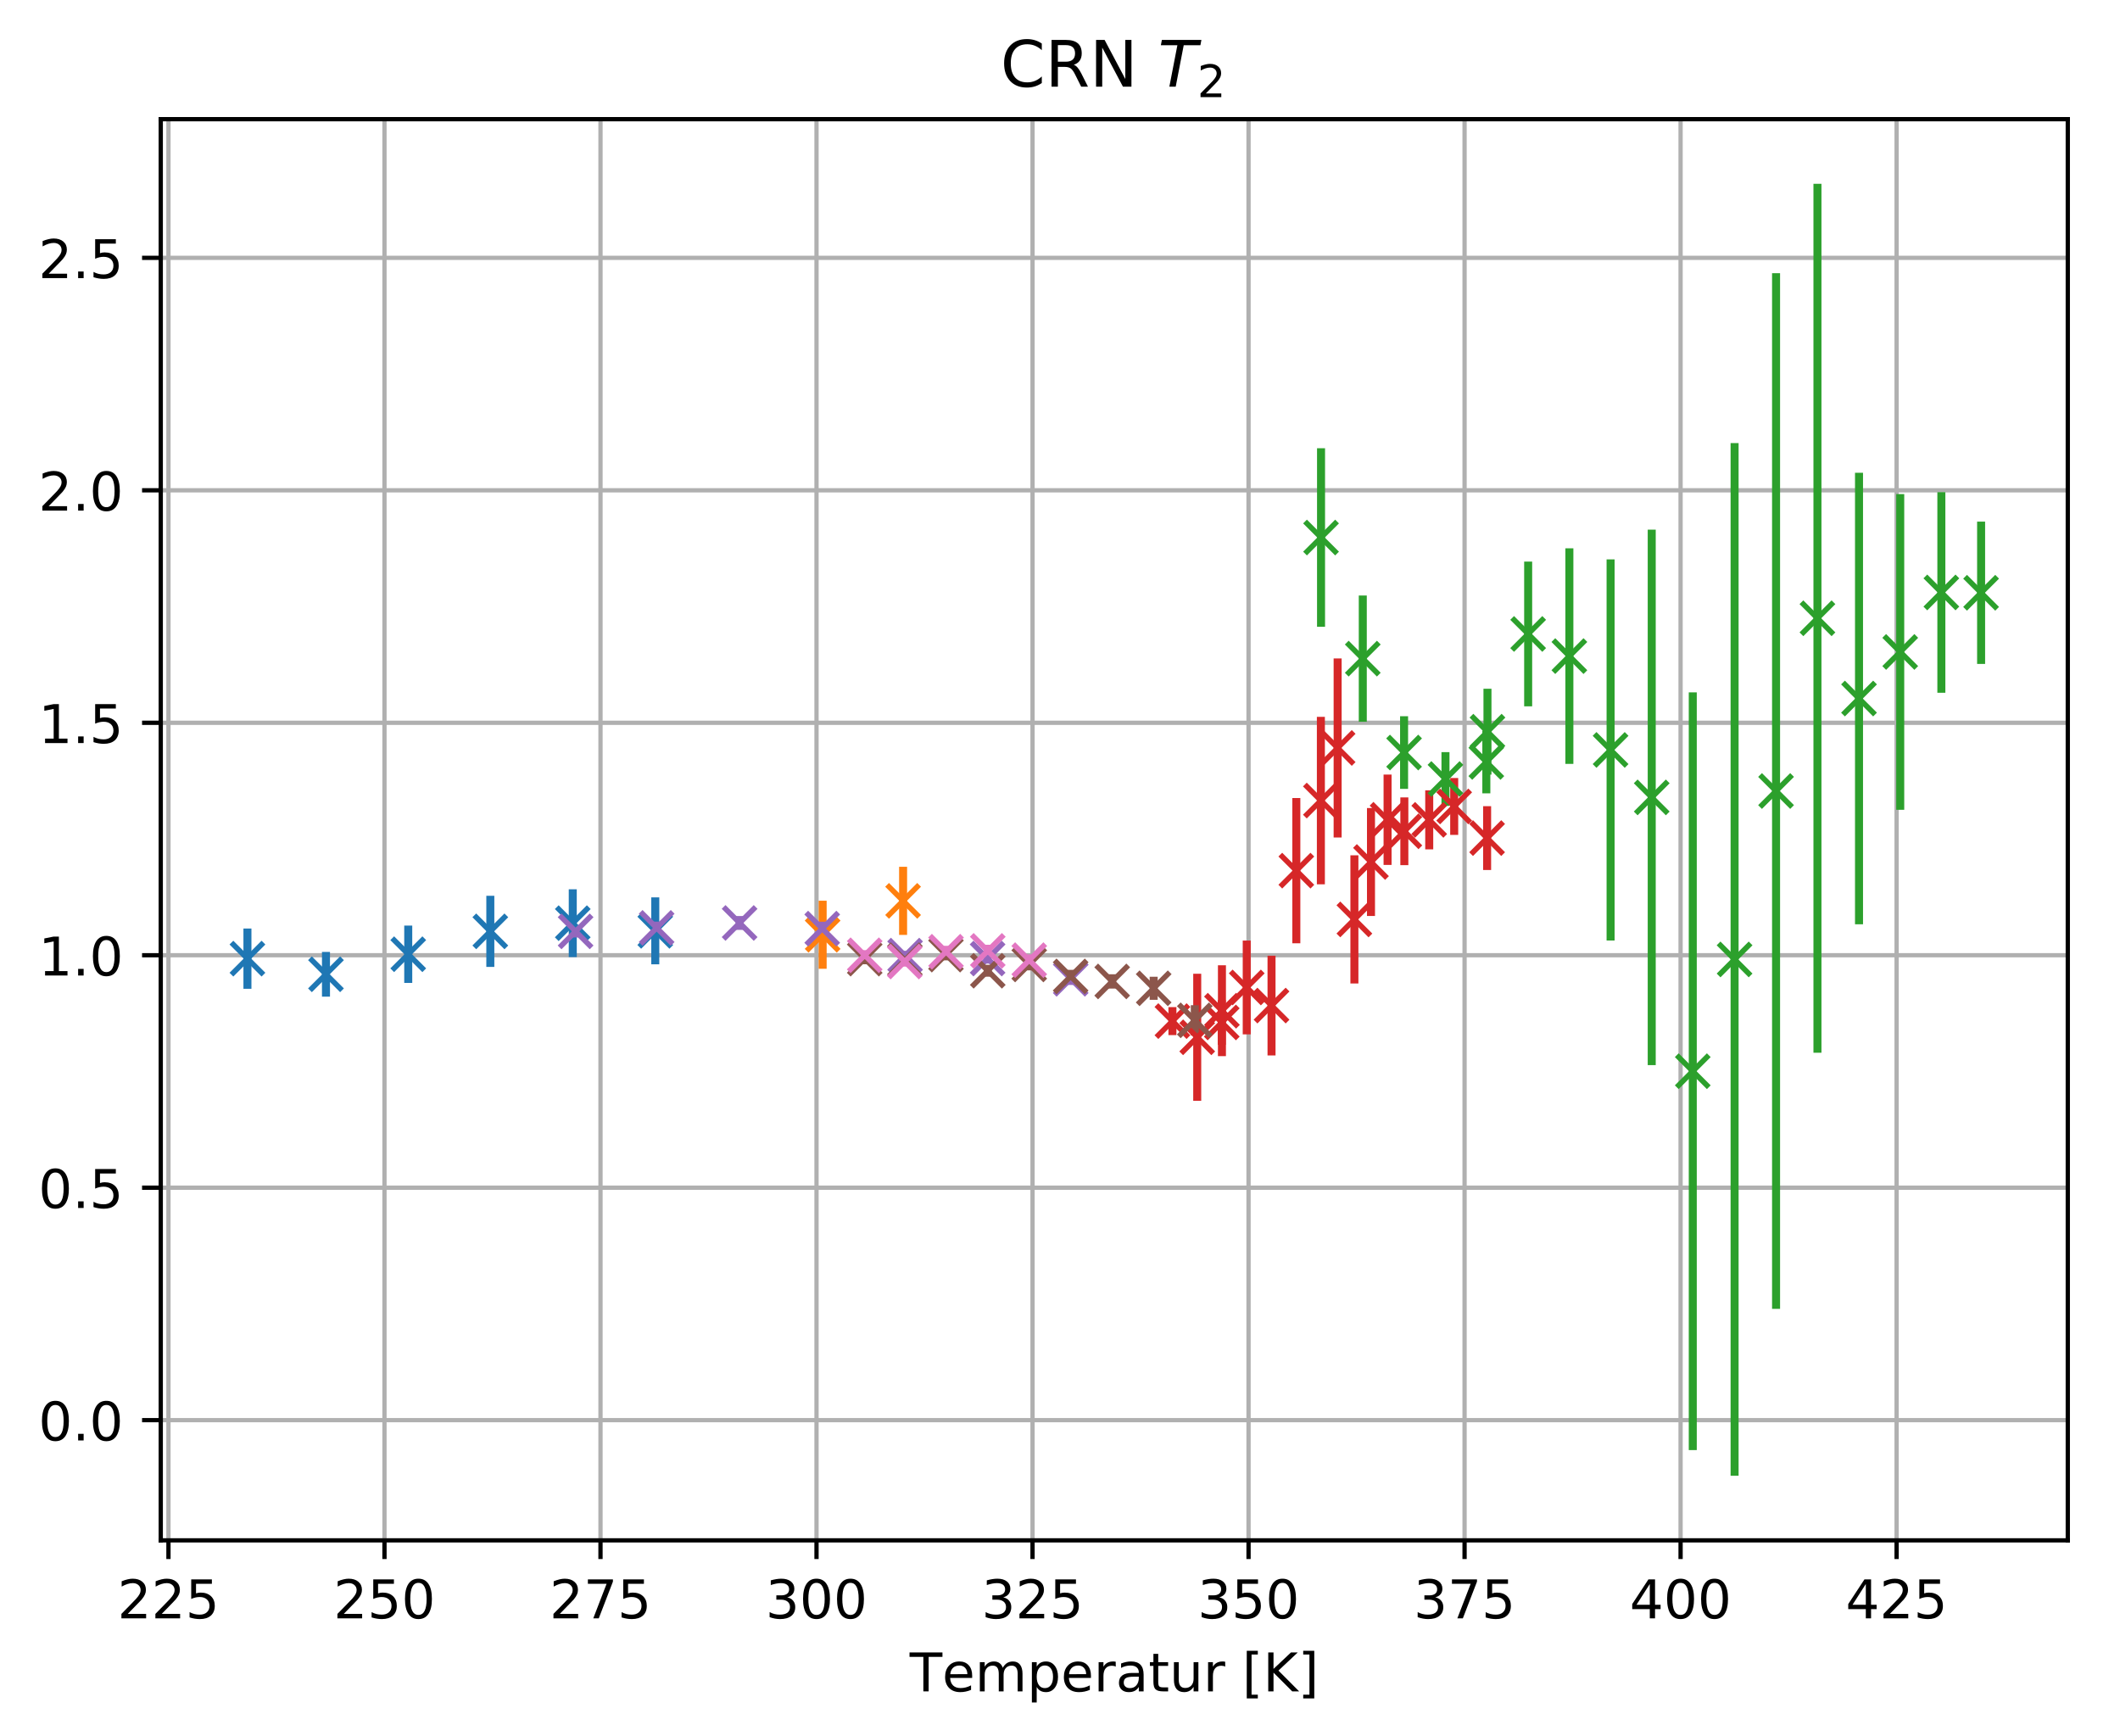<?xml version="1.0" encoding="utf-8" standalone="no"?>
<!DOCTYPE svg PUBLIC "-//W3C//DTD SVG 1.1//EN"
  "http://www.w3.org/Graphics/SVG/1.1/DTD/svg11.dtd">
<!-- Created with matplotlib (http://matplotlib.org/) -->
<svg height="325pt" version="1.1" viewBox="0 0 397 325" width="397pt" xmlns="http://www.w3.org/2000/svg" xmlns:xlink="http://www.w3.org/1999/xlink">
 <defs>
  <style type="text/css">
*{stroke-linecap:butt;stroke-linejoin:round;}
  </style>
 </defs>
 <g id="figure_1">
  <g id="patch_1">
   <path d="M 0 325.986 
L 397.923 325.986 
L 397.923 0 
L 0 0 
z
" style="fill:#ffffff;"/>
  </g>
  <g id="axes_1">
   <g id="patch_2">
    <path d="M 30.103 288.43 
L 387.223 288.43 
L 387.223 22.318 
L 30.103 22.318 
z
" style="fill:#ffffff;"/>
   </g>
   <g id="matplotlib.axis_1">
    <g id="xtick_1">
     <g id="line2d_1">
      <path clip-path="url(#pd8d4f207c0)" d="M 31.546 288.43 
L 31.546 22.318 
" style="fill:none;stroke:#b0b0b0;stroke-linecap:square;stroke-width:0.8;"/>
     </g>
     <g id="line2d_2">
      <defs>
       <path d="M 0 0 
L 0 3.5 
" id="m1450626a53" style="stroke:#000000;stroke-width:0.8;"/>
      </defs>
      <g>
       <use style="stroke:#000000;stroke-width:0.8;" x="31.546" xlink:href="#m1450626a53" y="288.43"/>
      </g>
     </g>
     <g id="text_1">
      <!-- 225 -->
      <defs>
       <path d="M 19.188 8.297 
L 53.609 8.297 
L 53.609 0 
L 7.328 0 
L 7.328 8.297 
Q 12.938 14.109 22.625 23.891 
Q 32.328 33.688 34.812 36.531 
Q 39.547 41.844 41.422 45.531 
Q 43.312 49.219 43.312 52.781 
Q 43.312 58.594 39.234 62.25 
Q 35.156 65.922 28.609 65.922 
Q 23.969 65.922 18.812 64.312 
Q 13.672 62.703 7.812 59.422 
L 7.812 69.391 
Q 13.766 71.781 18.938 73 
Q 24.125 74.219 28.422 74.219 
Q 39.75 74.219 46.484 68.547 
Q 53.219 62.891 53.219 53.422 
Q 53.219 48.922 51.531 44.891 
Q 49.859 40.875 45.406 35.406 
Q 44.188 33.984 37.641 27.219 
Q 31.109 20.453 19.188 8.297 
z
" id="DejaVuSans-32"/>
       <path d="M 10.797 72.906 
L 49.516 72.906 
L 49.516 64.594 
L 19.828 64.594 
L 19.828 46.734 
Q 21.969 47.469 24.109 47.828 
Q 26.266 48.188 28.422 48.188 
Q 40.625 48.188 47.75 41.5 
Q 54.891 34.812 54.891 23.391 
Q 54.891 11.625 47.562 5.094 
Q 40.234 -1.422 26.906 -1.422 
Q 22.312 -1.422 17.547 -0.641 
Q 12.797 0.141 7.719 1.703 
L 7.719 11.625 
Q 12.109 9.234 16.797 8.062 
Q 21.484 6.891 26.703 6.891 
Q 35.156 6.891 40.078 11.328 
Q 45.016 15.766 45.016 23.391 
Q 45.016 31 40.078 35.438 
Q 35.156 39.891 26.703 39.891 
Q 22.75 39.891 18.812 39.016 
Q 14.891 38.141 10.797 36.281 
z
" id="DejaVuSans-35"/>
      </defs>
      <g transform="translate(22.003 303.029)scale(0.1 -0.1)">
       <use xlink:href="#DejaVuSans-32"/>
       <use x="63.623" xlink:href="#DejaVuSans-32"/>
       <use x="127.246" xlink:href="#DejaVuSans-35"/>
      </g>
     </g>
    </g>
    <g id="xtick_2">
     <g id="line2d_3">
      <path clip-path="url(#pd8d4f207c0)" d="M 71.999 288.43 
L 71.999 22.318 
" style="fill:none;stroke:#b0b0b0;stroke-linecap:square;stroke-width:0.8;"/>
     </g>
     <g id="line2d_4">
      <g>
       <use style="stroke:#000000;stroke-width:0.8;" x="71.999" xlink:href="#m1450626a53" y="288.43"/>
      </g>
     </g>
     <g id="text_2">
      <!-- 250 -->
      <defs>
       <path d="M 31.781 66.406 
Q 24.172 66.406 20.328 58.906 
Q 16.5 51.422 16.5 36.375 
Q 16.5 21.391 20.328 13.891 
Q 24.172 6.391 31.781 6.391 
Q 39.453 6.391 43.281 13.891 
Q 47.125 21.391 47.125 36.375 
Q 47.125 51.422 43.281 58.906 
Q 39.453 66.406 31.781 66.406 
z
M 31.781 74.219 
Q 44.047 74.219 50.516 64.516 
Q 56.984 54.828 56.984 36.375 
Q 56.984 17.969 50.516 8.266 
Q 44.047 -1.422 31.781 -1.422 
Q 19.531 -1.422 13.062 8.266 
Q 6.594 17.969 6.594 36.375 
Q 6.594 54.828 13.062 64.516 
Q 19.531 74.219 31.781 74.219 
z
" id="DejaVuSans-30"/>
      </defs>
      <g transform="translate(62.455 303.029)scale(0.1 -0.1)">
       <use xlink:href="#DejaVuSans-32"/>
       <use x="63.623" xlink:href="#DejaVuSans-35"/>
       <use x="127.246" xlink:href="#DejaVuSans-30"/>
      </g>
     </g>
    </g>
    <g id="xtick_3">
     <g id="line2d_5">
      <path clip-path="url(#pd8d4f207c0)" d="M 112.451 288.43 
L 112.451 22.318 
" style="fill:none;stroke:#b0b0b0;stroke-linecap:square;stroke-width:0.8;"/>
     </g>
     <g id="line2d_6">
      <g>
       <use style="stroke:#000000;stroke-width:0.8;" x="112.451" xlink:href="#m1450626a53" y="288.43"/>
      </g>
     </g>
     <g id="text_3">
      <!-- 275 -->
      <defs>
       <path d="M 8.203 72.906 
L 55.078 72.906 
L 55.078 68.703 
L 28.609 0 
L 18.312 0 
L 43.219 64.594 
L 8.203 64.594 
z
" id="DejaVuSans-37"/>
      </defs>
      <g transform="translate(102.907 303.029)scale(0.1 -0.1)">
       <use xlink:href="#DejaVuSans-32"/>
       <use x="63.623" xlink:href="#DejaVuSans-37"/>
       <use x="127.246" xlink:href="#DejaVuSans-35"/>
      </g>
     </g>
    </g>
    <g id="xtick_4">
     <g id="line2d_7">
      <path clip-path="url(#pd8d4f207c0)" d="M 152.904 288.43 
L 152.904 22.318 
" style="fill:none;stroke:#b0b0b0;stroke-linecap:square;stroke-width:0.8;"/>
     </g>
     <g id="line2d_8">
      <g>
       <use style="stroke:#000000;stroke-width:0.8;" x="152.904" xlink:href="#m1450626a53" y="288.43"/>
      </g>
     </g>
     <g id="text_4">
      <!-- 300 -->
      <defs>
       <path d="M 40.578 39.312 
Q 47.656 37.797 51.625 33 
Q 55.609 28.219 55.609 21.188 
Q 55.609 10.406 48.188 4.484 
Q 40.766 -1.422 27.094 -1.422 
Q 22.516 -1.422 17.656 -0.516 
Q 12.797 0.391 7.625 2.203 
L 7.625 11.719 
Q 11.719 9.328 16.594 8.109 
Q 21.484 6.891 26.812 6.891 
Q 36.078 6.891 40.938 10.547 
Q 45.797 14.203 45.797 21.188 
Q 45.797 27.641 41.281 31.266 
Q 36.766 34.906 28.719 34.906 
L 20.219 34.906 
L 20.219 43.016 
L 29.109 43.016 
Q 36.375 43.016 40.234 45.922 
Q 44.094 48.828 44.094 54.297 
Q 44.094 59.906 40.109 62.906 
Q 36.141 65.922 28.719 65.922 
Q 24.656 65.922 20.016 65.031 
Q 15.375 64.156 9.812 62.312 
L 9.812 71.094 
Q 15.438 72.656 20.344 73.438 
Q 25.25 74.219 29.594 74.219 
Q 40.828 74.219 47.359 69.109 
Q 53.906 64.016 53.906 55.328 
Q 53.906 49.266 50.438 45.094 
Q 46.969 40.922 40.578 39.312 
z
" id="DejaVuSans-33"/>
      </defs>
      <g transform="translate(143.36 303.029)scale(0.1 -0.1)">
       <use xlink:href="#DejaVuSans-33"/>
       <use x="63.623" xlink:href="#DejaVuSans-30"/>
       <use x="127.246" xlink:href="#DejaVuSans-30"/>
      </g>
     </g>
    </g>
    <g id="xtick_5">
     <g id="line2d_9">
      <path clip-path="url(#pd8d4f207c0)" d="M 193.356 288.43 
L 193.356 22.318 
" style="fill:none;stroke:#b0b0b0;stroke-linecap:square;stroke-width:0.8;"/>
     </g>
     <g id="line2d_10">
      <g>
       <use style="stroke:#000000;stroke-width:0.8;" x="193.356" xlink:href="#m1450626a53" y="288.43"/>
      </g>
     </g>
     <g id="text_5">
      <!-- 325 -->
      <g transform="translate(183.812 303.029)scale(0.1 -0.1)">
       <use xlink:href="#DejaVuSans-33"/>
       <use x="63.623" xlink:href="#DejaVuSans-32"/>
       <use x="127.246" xlink:href="#DejaVuSans-35"/>
      </g>
     </g>
    </g>
    <g id="xtick_6">
     <g id="line2d_11">
      <path clip-path="url(#pd8d4f207c0)" d="M 233.808 288.43 
L 233.808 22.318 
" style="fill:none;stroke:#b0b0b0;stroke-linecap:square;stroke-width:0.8;"/>
     </g>
     <g id="line2d_12">
      <g>
       <use style="stroke:#000000;stroke-width:0.8;" x="233.808" xlink:href="#m1450626a53" y="288.43"/>
      </g>
     </g>
     <g id="text_6">
      <!-- 350 -->
      <g transform="translate(224.265 303.029)scale(0.1 -0.1)">
       <use xlink:href="#DejaVuSans-33"/>
       <use x="63.623" xlink:href="#DejaVuSans-35"/>
       <use x="127.246" xlink:href="#DejaVuSans-30"/>
      </g>
     </g>
    </g>
    <g id="xtick_7">
     <g id="line2d_13">
      <path clip-path="url(#pd8d4f207c0)" d="M 274.261 288.43 
L 274.261 22.318 
" style="fill:none;stroke:#b0b0b0;stroke-linecap:square;stroke-width:0.8;"/>
     </g>
     <g id="line2d_14">
      <g>
       <use style="stroke:#000000;stroke-width:0.8;" x="274.261" xlink:href="#m1450626a53" y="288.43"/>
      </g>
     </g>
     <g id="text_7">
      <!-- 375 -->
      <g transform="translate(264.717 303.029)scale(0.1 -0.1)">
       <use xlink:href="#DejaVuSans-33"/>
       <use x="63.623" xlink:href="#DejaVuSans-37"/>
       <use x="127.246" xlink:href="#DejaVuSans-35"/>
      </g>
     </g>
    </g>
    <g id="xtick_8">
     <g id="line2d_15">
      <path clip-path="url(#pd8d4f207c0)" d="M 314.713 288.43 
L 314.713 22.318 
" style="fill:none;stroke:#b0b0b0;stroke-linecap:square;stroke-width:0.8;"/>
     </g>
     <g id="line2d_16">
      <g>
       <use style="stroke:#000000;stroke-width:0.8;" x="314.713" xlink:href="#m1450626a53" y="288.43"/>
      </g>
     </g>
     <g id="text_8">
      <!-- 400 -->
      <defs>
       <path d="M 37.797 64.312 
L 12.891 25.391 
L 37.797 25.391 
z
M 35.203 72.906 
L 47.609 72.906 
L 47.609 25.391 
L 58.016 25.391 
L 58.016 17.188 
L 47.609 17.188 
L 47.609 0 
L 37.797 0 
L 37.797 17.188 
L 4.891 17.188 
L 4.891 26.703 
z
" id="DejaVuSans-34"/>
      </defs>
      <g transform="translate(305.169 303.029)scale(0.1 -0.1)">
       <use xlink:href="#DejaVuSans-34"/>
       <use x="63.623" xlink:href="#DejaVuSans-30"/>
       <use x="127.246" xlink:href="#DejaVuSans-30"/>
      </g>
     </g>
    </g>
    <g id="xtick_9">
     <g id="line2d_17">
      <path clip-path="url(#pd8d4f207c0)" d="M 355.165 288.43 
L 355.165 22.318 
" style="fill:none;stroke:#b0b0b0;stroke-linecap:square;stroke-width:0.8;"/>
     </g>
     <g id="line2d_18">
      <g>
       <use style="stroke:#000000;stroke-width:0.8;" x="355.165" xlink:href="#m1450626a53" y="288.43"/>
      </g>
     </g>
     <g id="text_9">
      <!-- 425 -->
      <g transform="translate(345.622 303.029)scale(0.1 -0.1)">
       <use xlink:href="#DejaVuSans-34"/>
       <use x="63.623" xlink:href="#DejaVuSans-32"/>
       <use x="127.246" xlink:href="#DejaVuSans-35"/>
      </g>
     </g>
    </g>
    <g id="text_10">
     <!-- Temperatur [K] -->
     <defs>
      <path d="M -0.297 72.906 
L 61.375 72.906 
L 61.375 64.594 
L 35.5 64.594 
L 35.5 0 
L 25.594 0 
L 25.594 64.594 
L -0.297 64.594 
z
" id="DejaVuSans-54"/>
      <path d="M 56.203 29.594 
L 56.203 25.203 
L 14.891 25.203 
Q 15.484 15.922 20.484 11.062 
Q 25.484 6.203 34.422 6.203 
Q 39.594 6.203 44.453 7.469 
Q 49.312 8.734 54.109 11.281 
L 54.109 2.781 
Q 49.266 0.734 44.188 -0.344 
Q 39.109 -1.422 33.891 -1.422 
Q 20.797 -1.422 13.156 6.188 
Q 5.516 13.812 5.516 26.812 
Q 5.516 40.234 12.766 48.109 
Q 20.016 56 32.328 56 
Q 43.359 56 49.781 48.891 
Q 56.203 41.797 56.203 29.594 
z
M 47.219 32.234 
Q 47.125 39.594 43.094 43.984 
Q 39.062 48.391 32.422 48.391 
Q 24.906 48.391 20.391 44.141 
Q 15.875 39.891 15.188 32.172 
z
" id="DejaVuSans-65"/>
      <path d="M 52 44.188 
Q 55.375 50.25 60.062 53.125 
Q 64.75 56 71.094 56 
Q 79.641 56 84.281 50.016 
Q 88.922 44.047 88.922 33.016 
L 88.922 0 
L 79.891 0 
L 79.891 32.719 
Q 79.891 40.578 77.094 44.375 
Q 74.312 48.188 68.609 48.188 
Q 61.625 48.188 57.562 43.547 
Q 53.516 38.922 53.516 30.906 
L 53.516 0 
L 44.484 0 
L 44.484 32.719 
Q 44.484 40.625 41.703 44.406 
Q 38.922 48.188 33.109 48.188 
Q 26.219 48.188 22.156 43.531 
Q 18.109 38.875 18.109 30.906 
L 18.109 0 
L 9.078 0 
L 9.078 54.688 
L 18.109 54.688 
L 18.109 46.188 
Q 21.188 51.219 25.484 53.609 
Q 29.781 56 35.688 56 
Q 41.656 56 45.828 52.969 
Q 50 49.953 52 44.188 
z
" id="DejaVuSans-6d"/>
      <path d="M 18.109 8.203 
L 18.109 -20.797 
L 9.078 -20.797 
L 9.078 54.688 
L 18.109 54.688 
L 18.109 46.391 
Q 20.953 51.266 25.266 53.625 
Q 29.594 56 35.594 56 
Q 45.562 56 51.781 48.094 
Q 58.016 40.188 58.016 27.297 
Q 58.016 14.406 51.781 6.484 
Q 45.562 -1.422 35.594 -1.422 
Q 29.594 -1.422 25.266 0.953 
Q 20.953 3.328 18.109 8.203 
z
M 48.688 27.297 
Q 48.688 37.203 44.609 42.844 
Q 40.531 48.484 33.406 48.484 
Q 26.266 48.484 22.188 42.844 
Q 18.109 37.203 18.109 27.297 
Q 18.109 17.391 22.188 11.75 
Q 26.266 6.109 33.406 6.109 
Q 40.531 6.109 44.609 11.75 
Q 48.688 17.391 48.688 27.297 
z
" id="DejaVuSans-70"/>
      <path d="M 41.109 46.297 
Q 39.594 47.172 37.812 47.578 
Q 36.031 48 33.891 48 
Q 26.266 48 22.188 43.047 
Q 18.109 38.094 18.109 28.812 
L 18.109 0 
L 9.078 0 
L 9.078 54.688 
L 18.109 54.688 
L 18.109 46.188 
Q 20.953 51.172 25.484 53.578 
Q 30.031 56 36.531 56 
Q 37.453 56 38.578 55.875 
Q 39.703 55.766 41.062 55.516 
z
" id="DejaVuSans-72"/>
      <path d="M 34.281 27.484 
Q 23.391 27.484 19.188 25 
Q 14.984 22.516 14.984 16.5 
Q 14.984 11.719 18.141 8.906 
Q 21.297 6.109 26.703 6.109 
Q 34.188 6.109 38.703 11.406 
Q 43.219 16.703 43.219 25.484 
L 43.219 27.484 
z
M 52.203 31.203 
L 52.203 0 
L 43.219 0 
L 43.219 8.297 
Q 40.141 3.328 35.547 0.953 
Q 30.953 -1.422 24.312 -1.422 
Q 15.922 -1.422 10.953 3.297 
Q 6 8.016 6 15.922 
Q 6 25.141 12.172 29.828 
Q 18.359 34.516 30.609 34.516 
L 43.219 34.516 
L 43.219 35.406 
Q 43.219 41.609 39.141 45 
Q 35.062 48.391 27.688 48.391 
Q 23 48.391 18.547 47.266 
Q 14.109 46.141 10.016 43.891 
L 10.016 52.203 
Q 14.938 54.109 19.578 55.047 
Q 24.219 56 28.609 56 
Q 40.484 56 46.344 49.844 
Q 52.203 43.703 52.203 31.203 
z
" id="DejaVuSans-61"/>
      <path d="M 18.312 70.219 
L 18.312 54.688 
L 36.812 54.688 
L 36.812 47.703 
L 18.312 47.703 
L 18.312 18.016 
Q 18.312 11.328 20.141 9.422 
Q 21.969 7.516 27.594 7.516 
L 36.812 7.516 
L 36.812 0 
L 27.594 0 
Q 17.188 0 13.234 3.875 
Q 9.281 7.766 9.281 18.016 
L 9.281 47.703 
L 2.688 47.703 
L 2.688 54.688 
L 9.281 54.688 
L 9.281 70.219 
z
" id="DejaVuSans-74"/>
      <path d="M 8.5 21.578 
L 8.5 54.688 
L 17.484 54.688 
L 17.484 21.922 
Q 17.484 14.156 20.5 10.266 
Q 23.531 6.391 29.594 6.391 
Q 36.859 6.391 41.078 11.031 
Q 45.312 15.672 45.312 23.688 
L 45.312 54.688 
L 54.297 54.688 
L 54.297 0 
L 45.312 0 
L 45.312 8.406 
Q 42.047 3.422 37.719 1 
Q 33.406 -1.422 27.688 -1.422 
Q 18.266 -1.422 13.375 4.438 
Q 8.5 10.297 8.5 21.578 
z
M 31.109 56 
z
" id="DejaVuSans-75"/>
      <path id="DejaVuSans-20"/>
      <path d="M 8.594 75.984 
L 29.297 75.984 
L 29.297 69 
L 17.578 69 
L 17.578 -6.203 
L 29.297 -6.203 
L 29.297 -13.188 
L 8.594 -13.188 
z
" id="DejaVuSans-5b"/>
      <path d="M 9.812 72.906 
L 19.672 72.906 
L 19.672 42.094 
L 52.391 72.906 
L 65.094 72.906 
L 28.906 38.922 
L 67.672 0 
L 54.688 0 
L 19.672 35.109 
L 19.672 0 
L 9.812 0 
z
" id="DejaVuSans-4b"/>
      <path d="M 30.422 75.984 
L 30.422 -13.188 
L 9.719 -13.188 
L 9.719 -6.203 
L 21.391 -6.203 
L 21.391 69 
L 9.719 69 
L 9.719 75.984 
z
" id="DejaVuSans-5d"/>
     </defs>
     <g transform="translate(170.351 316.707)scale(0.1 -0.1)">
      <use xlink:href="#DejaVuSans-54"/>
      <use x="60.818" xlink:href="#DejaVuSans-65"/>
      <use x="122.342" xlink:href="#DejaVuSans-6d"/>
      <use x="219.754" xlink:href="#DejaVuSans-70"/>
      <use x="283.23" xlink:href="#DejaVuSans-65"/>
      <use x="344.754" xlink:href="#DejaVuSans-72"/>
      <use x="385.867" xlink:href="#DejaVuSans-61"/>
      <use x="447.146" xlink:href="#DejaVuSans-74"/>
      <use x="486.355" xlink:href="#DejaVuSans-75"/>
      <use x="549.734" xlink:href="#DejaVuSans-72"/>
      <use x="590.848" xlink:href="#DejaVuSans-20"/>
      <use x="622.635" xlink:href="#DejaVuSans-5b"/>
      <use x="661.648" xlink:href="#DejaVuSans-4b"/>
      <use x="727.225" xlink:href="#DejaVuSans-5d"/>
     </g>
    </g>
   </g>
   <g id="matplotlib.axis_2">
    <g id="ytick_1">
     <g id="line2d_19">
      <path clip-path="url(#pd8d4f207c0)" d="M 30.103 265.923 
L 387.223 265.923 
" style="fill:none;stroke:#b0b0b0;stroke-linecap:square;stroke-width:0.8;"/>
     </g>
     <g id="line2d_20">
      <defs>
       <path d="M 0 0 
L -3.5 0 
" id="m870a249c11" style="stroke:#000000;stroke-width:0.8;"/>
      </defs>
      <g>
       <use style="stroke:#000000;stroke-width:0.8;" x="30.103" xlink:href="#m870a249c11" y="265.923"/>
      </g>
     </g>
     <g id="text_11">
      <!-- 0.0 -->
      <defs>
       <path d="M 10.688 12.406 
L 21 12.406 
L 21 0 
L 10.688 0 
z
" id="DejaVuSans-2e"/>
      </defs>
      <g transform="translate(7.2 269.722)scale(0.1 -0.1)">
       <use xlink:href="#DejaVuSans-30"/>
       <use x="63.623" xlink:href="#DejaVuSans-2e"/>
       <use x="95.41" xlink:href="#DejaVuSans-30"/>
      </g>
     </g>
    </g>
    <g id="ytick_2">
     <g id="line2d_21">
      <path clip-path="url(#pd8d4f207c0)" d="M 30.103 222.394 
L 387.223 222.394 
" style="fill:none;stroke:#b0b0b0;stroke-linecap:square;stroke-width:0.8;"/>
     </g>
     <g id="line2d_22">
      <g>
       <use style="stroke:#000000;stroke-width:0.8;" x="30.103" xlink:href="#m870a249c11" y="222.394"/>
      </g>
     </g>
     <g id="text_12">
      <!-- 0.5 -->
      <g transform="translate(7.2 226.193)scale(0.1 -0.1)">
       <use xlink:href="#DejaVuSans-30"/>
       <use x="63.623" xlink:href="#DejaVuSans-2e"/>
       <use x="95.41" xlink:href="#DejaVuSans-35"/>
      </g>
     </g>
    </g>
    <g id="ytick_3">
     <g id="line2d_23">
      <path clip-path="url(#pd8d4f207c0)" d="M 30.103 178.865 
L 387.223 178.865 
" style="fill:none;stroke:#b0b0b0;stroke-linecap:square;stroke-width:0.8;"/>
     </g>
     <g id="line2d_24">
      <g>
       <use style="stroke:#000000;stroke-width:0.8;" x="30.103" xlink:href="#m870a249c11" y="178.865"/>
      </g>
     </g>
     <g id="text_13">
      <!-- 1.0 -->
      <defs>
       <path d="M 12.406 8.297 
L 28.516 8.297 
L 28.516 63.922 
L 10.984 60.406 
L 10.984 69.391 
L 28.422 72.906 
L 38.281 72.906 
L 38.281 8.297 
L 54.391 8.297 
L 54.391 0 
L 12.406 0 
z
" id="DejaVuSans-31"/>
      </defs>
      <g transform="translate(7.2 182.665)scale(0.1 -0.1)">
       <use xlink:href="#DejaVuSans-31"/>
       <use x="63.623" xlink:href="#DejaVuSans-2e"/>
       <use x="95.41" xlink:href="#DejaVuSans-30"/>
      </g>
     </g>
    </g>
    <g id="ytick_4">
     <g id="line2d_25">
      <path clip-path="url(#pd8d4f207c0)" d="M 30.103 135.337 
L 387.223 135.337 
" style="fill:none;stroke:#b0b0b0;stroke-linecap:square;stroke-width:0.8;"/>
     </g>
     <g id="line2d_26">
      <g>
       <use style="stroke:#000000;stroke-width:0.8;" x="30.103" xlink:href="#m870a249c11" y="135.337"/>
      </g>
     </g>
     <g id="text_14">
      <!-- 1.5 -->
      <g transform="translate(7.2 139.136)scale(0.1 -0.1)">
       <use xlink:href="#DejaVuSans-31"/>
       <use x="63.623" xlink:href="#DejaVuSans-2e"/>
       <use x="95.41" xlink:href="#DejaVuSans-35"/>
      </g>
     </g>
    </g>
    <g id="ytick_5">
     <g id="line2d_27">
      <path clip-path="url(#pd8d4f207c0)" d="M 30.103 91.808 
L 387.223 91.808 
" style="fill:none;stroke:#b0b0b0;stroke-linecap:square;stroke-width:0.8;"/>
     </g>
     <g id="line2d_28">
      <g>
       <use style="stroke:#000000;stroke-width:0.8;" x="30.103" xlink:href="#m870a249c11" y="91.808"/>
      </g>
     </g>
     <g id="text_15">
      <!-- 2.0 -->
      <g transform="translate(7.2 95.607)scale(0.1 -0.1)">
       <use xlink:href="#DejaVuSans-32"/>
       <use x="63.623" xlink:href="#DejaVuSans-2e"/>
       <use x="95.41" xlink:href="#DejaVuSans-30"/>
      </g>
     </g>
    </g>
    <g id="ytick_6">
     <g id="line2d_29">
      <path clip-path="url(#pd8d4f207c0)" d="M 30.103 48.279 
L 387.223 48.279 
" style="fill:none;stroke:#b0b0b0;stroke-linecap:square;stroke-width:0.8;"/>
     </g>
     <g id="line2d_30">
      <g>
       <use style="stroke:#000000;stroke-width:0.8;" x="30.103" xlink:href="#m870a249c11" y="48.279"/>
      </g>
     </g>
     <g id="text_16">
      <!-- 2.5 -->
      <g transform="translate(7.2 52.079)scale(0.1 -0.1)">
       <use xlink:href="#DejaVuSans-32"/>
       <use x="63.623" xlink:href="#DejaVuSans-2e"/>
       <use x="95.41" xlink:href="#DejaVuSans-35"/>
      </g>
     </g>
    </g>
   </g>
   <g id="LineCollection_1">
    <path clip-path="url(#pd8d4f207c0)" d="M 46.336 185.145 
L 46.336 173.861 
" style="fill:none;stroke:#1f77b4;stroke-width:1.5;"/>
    <path clip-path="url(#pd8d4f207c0)" d="M 61.044 186.62 
L 61.044 178.245 
" style="fill:none;stroke:#1f77b4;stroke-width:1.5;"/>
    <path clip-path="url(#pd8d4f207c0)" d="M 76.449 184.046 
L 76.449 173.309 
" style="fill:none;stroke:#1f77b4;stroke-width:1.5;"/>
    <path clip-path="url(#pd8d4f207c0)" d="M 91.82 181.058 
L 91.82 167.733 
" style="fill:none;stroke:#1f77b4;stroke-width:1.5;"/>
    <path clip-path="url(#pd8d4f207c0)" d="M 107.257 179.209 
L 107.257 166.52 
" style="fill:none;stroke:#1f77b4;stroke-width:1.5;"/>
    <path clip-path="url(#pd8d4f207c0)" d="M 122.71 180.566 
L 122.71 168.028 
" style="fill:none;stroke:#1f77b4;stroke-width:1.5;"/>
   </g>
   <g id="LineCollection_2">
    <path clip-path="url(#pd8d4f207c0)" d="M 154.052 181.404 
L 154.052 168.653 
" style="fill:none;stroke:#ff7f0e;stroke-width:1.5;"/>
    <path clip-path="url(#pd8d4f207c0)" d="M 169.117 175.063 
L 169.117 162.307 
" style="fill:none;stroke:#ff7f0e;stroke-width:1.5;"/>
   </g>
   <g id="LineCollection_3">
    <path clip-path="url(#pd8d4f207c0)" d="M 370.99 124.321 
L 370.99 97.671 
" style="fill:none;stroke:#2ca02c;stroke-width:1.5;"/>
    <path clip-path="url(#pd8d4f207c0)" d="M 363.547 129.716 
L 363.547 92.156 
" style="fill:none;stroke:#2ca02c;stroke-width:1.5;"/>
    <path clip-path="url(#pd8d4f207c0)" d="M 355.845 151.637 
L 355.845 92.516 
" style="fill:none;stroke:#2ca02c;stroke-width:1.5;"/>
    <path clip-path="url(#pd8d4f207c0)" d="M 348.127 173.07 
L 348.127 88.527 
" style="fill:none;stroke:#2ca02c;stroke-width:1.5;"/>
    <path clip-path="url(#pd8d4f207c0)" d="M 340.344 197.123 
L 340.344 34.414 
" style="fill:none;stroke:#2ca02c;stroke-width:1.5;"/>
    <path clip-path="url(#pd8d4f207c0)" d="M 332.593 245.076 
L 332.593 51.154 
" style="fill:none;stroke:#2ca02c;stroke-width:1.5;"/>
    <path clip-path="url(#pd8d4f207c0)" d="M 324.826 276.334 
L 324.826 82.971 
" style="fill:none;stroke:#2ca02c;stroke-width:1.5;"/>
    <path clip-path="url(#pd8d4f207c0)" d="M 316.995 271.524 
L 316.995 129.641 
" style="fill:none;stroke:#2ca02c;stroke-width:1.5;"/>
    <path clip-path="url(#pd8d4f207c0)" d="M 309.309 199.446 
L 309.309 99.178 
" style="fill:none;stroke:#2ca02c;stroke-width:1.5;"/>
    <path clip-path="url(#pd8d4f207c0)" d="M 301.606 176.107 
L 301.606 104.74 
" style="fill:none;stroke:#2ca02c;stroke-width:1.5;"/>
    <path clip-path="url(#pd8d4f207c0)" d="M 293.888 143.035 
L 293.888 102.672 
" style="fill:none;stroke:#2ca02c;stroke-width:1.5;"/>
    <path clip-path="url(#pd8d4f207c0)" d="M 286.17 132.258 
L 286.17 105.154 
" style="fill:none;stroke:#2ca02c;stroke-width:1.5;"/>
    <path clip-path="url(#pd8d4f207c0)" d="M 278.549 145.051 
L 278.549 128.965 
" style="fill:none;stroke:#2ca02c;stroke-width:1.5;"/>
    <path clip-path="url(#pd8d4f207c0)" d="M 278.338 148.556 
L 278.338 136.786 
" style="fill:none;stroke:#2ca02c;stroke-width:1.5;"/>
    <path clip-path="url(#pd8d4f207c0)" d="M 270.685 150.898 
L 270.685 140.839 
" style="fill:none;stroke:#2ca02c;stroke-width:1.5;"/>
    <path clip-path="url(#pd8d4f207c0)" d="M 262.934 147.715 
L 262.934 134.112 
" style="fill:none;stroke:#2ca02c;stroke-width:1.5;"/>
    <path clip-path="url(#pd8d4f207c0)" d="M 255.2 135.149 
L 255.2 111.504 
" style="fill:none;stroke:#2ca02c;stroke-width:1.5;"/>
    <path clip-path="url(#pd8d4f207c0)" d="M 247.384 117.368 
L 247.384 83.936 
" style="fill:none;stroke:#2ca02c;stroke-width:1.5;"/>
   </g>
   <g id="LineCollection_4">
    <path clip-path="url(#pd8d4f207c0)" d="M 278.484 162.904 
L 278.484 150.957 
" style="fill:none;stroke:#d62728;stroke-width:1.5;"/>
    <path clip-path="url(#pd8d4f207c0)" d="M 272.319 156.332 
L 272.319 145.678 
" style="fill:none;stroke:#d62728;stroke-width:1.5;"/>
    <path clip-path="url(#pd8d4f207c0)" d="M 267.643 159.046 
L 267.643 147.988 
" style="fill:none;stroke:#d62728;stroke-width:1.5;"/>
    <path clip-path="url(#pd8d4f207c0)" d="M 262.983 162 
L 262.983 149.316 
" style="fill:none;stroke:#d62728;stroke-width:1.5;"/>
    <path clip-path="url(#pd8d4f207c0)" d="M 259.843 161.959 
L 259.843 145.042 
" style="fill:none;stroke:#d62728;stroke-width:1.5;"/>
    <path clip-path="url(#pd8d4f207c0)" d="M 256.737 171.511 
L 256.737 151.303 
" style="fill:none;stroke:#d62728;stroke-width:1.5;"/>
    <path clip-path="url(#pd8d4f207c0)" d="M 253.63 184.16 
L 253.63 160.155 
" style="fill:none;stroke:#d62728;stroke-width:1.5;"/>
    <path clip-path="url(#pd8d4f207c0)" d="M 250.491 156.817 
L 250.491 123.289 
" style="fill:none;stroke:#d62728;stroke-width:1.5;"/>
    <path clip-path="url(#pd8d4f207c0)" d="M 247.352 165.583 
L 247.352 134.224 
" style="fill:none;stroke:#d62728;stroke-width:1.5;"/>
    <path clip-path="url(#pd8d4f207c0)" d="M 242.756 176.63 
L 242.756 149.426 
" style="fill:none;stroke:#d62728;stroke-width:1.5;"/>
    <path clip-path="url(#pd8d4f207c0)" d="M 238.112 197.633 
L 238.112 178.952 
" style="fill:none;stroke:#d62728;stroke-width:1.5;"/>
    <path clip-path="url(#pd8d4f207c0)" d="M 233.469 193.684 
L 233.469 176.122 
" style="fill:none;stroke:#d62728;stroke-width:1.5;"/>
    <path clip-path="url(#pd8d4f207c0)" d="M 228.825 197.762 
L 228.825 180.746 
" style="fill:none;stroke:#d62728;stroke-width:1.5;"/>
    <path clip-path="url(#pd8d4f207c0)" d="M 224.197 206.127 
L 224.197 182.333 
" style="fill:none;stroke:#d62728;stroke-width:1.5;"/>
    <path clip-path="url(#pd8d4f207c0)" d="M 228.792 195.639 
L 228.792 187.263 
" style="fill:none;stroke:#d62728;stroke-width:1.5;"/>
    <path clip-path="url(#pd8d4f207c0)" d="M 219.553 193.825 
L 219.553 188.576 
" style="fill:none;stroke:#d62728;stroke-width:1.5;"/>
   </g>
   <g id="LineCollection_5">
    <path clip-path="url(#pd8d4f207c0)" d="M 107.791 175.533 
L 107.791 173.26 
" style="fill:none;stroke:#9467bd;stroke-width:1.5;"/>
    <path clip-path="url(#pd8d4f207c0)" d="M 122.969 174.915 
L 122.969 172.576 
" style="fill:none;stroke:#9467bd;stroke-width:1.5;"/>
    <path clip-path="url(#pd8d4f207c0)" d="M 138.503 174.12 
L 138.503 171.527 
" style="fill:none;stroke:#9467bd;stroke-width:1.5;"/>
    <path clip-path="url(#pd8d4f207c0)" d="M 153.972 175.174 
L 153.972 172.593 
" style="fill:none;stroke:#9467bd;stroke-width:1.5;"/>
    <path clip-path="url(#pd8d4f207c0)" d="M 169.489 179.827 
L 169.489 178.044 
" style="fill:none;stroke:#9467bd;stroke-width:1.5;"/>
    <path clip-path="url(#pd8d4f207c0)" d="M 184.942 180.431 
L 184.942 178.543 
" style="fill:none;stroke:#9467bd;stroke-width:1.5;"/>
    <path clip-path="url(#pd8d4f207c0)" d="M 200.508 184.433 
L 200.508 182.133 
" style="fill:none;stroke:#9467bd;stroke-width:1.5;"/>
   </g>
   <g id="LineCollection_6">
    <path clip-path="url(#pd8d4f207c0)" d="M 161.933 180.556 
L 161.933 178.459 
" style="fill:none;stroke:#8c564b;stroke-width:1.5;"/>
    <path clip-path="url(#pd8d4f207c0)" d="M 169.457 180.855 
L 169.457 178.71 
" style="fill:none;stroke:#8c564b;stroke-width:1.5;"/>
    <path clip-path="url(#pd8d4f207c0)" d="M 177.143 179.83 
L 177.143 177.682 
" style="fill:none;stroke:#8c564b;stroke-width:1.5;"/>
    <path clip-path="url(#pd8d4f207c0)" d="M 184.974 182.887 
L 184.974 180.658 
" style="fill:none;stroke:#8c564b;stroke-width:1.5;"/>
    <path clip-path="url(#pd8d4f207c0)" d="M 192.741 181.695 
L 192.741 179.493 
" style="fill:none;stroke:#8c564b;stroke-width:1.5;"/>
    <path clip-path="url(#pd8d4f207c0)" d="M 200.492 184.049 
L 200.492 181.609 
" style="fill:none;stroke:#8c564b;stroke-width:1.5;"/>
    <path clip-path="url(#pd8d4f207c0)" d="M 208.275 185.111 
L 208.275 182.428 
" style="fill:none;stroke:#8c564b;stroke-width:1.5;"/>
    <path clip-path="url(#pd8d4f207c0)" d="M 216.042 187.217 
L 216.042 182.897 
" style="fill:none;stroke:#8c564b;stroke-width:1.5;"/>
    <path clip-path="url(#pd8d4f207c0)" d="M 223.744 193.883 
L 223.744 188.221 
" style="fill:none;stroke:#8c564b;stroke-width:1.5;"/>
   </g>
   <g id="LineCollection_7">
    <path clip-path="url(#pd8d4f207c0)" d="M 161.933 179.833 
L 161.933 177.915 
" style="fill:none;stroke:#e377c2;stroke-width:1.5;"/>
    <path clip-path="url(#pd8d4f207c0)" d="M 169.424 180.987 
L 169.424 179.105 
" style="fill:none;stroke:#e377c2;stroke-width:1.5;"/>
    <path clip-path="url(#pd8d4f207c0)" d="M 177.159 179.304 
L 177.159 177.107 
" style="fill:none;stroke:#e377c2;stroke-width:1.5;"/>
    <path clip-path="url(#pd8d4f207c0)" d="M 184.974 179.193 
L 184.974 176.907 
" style="fill:none;stroke:#e377c2;stroke-width:1.5;"/>
    <path clip-path="url(#pd8d4f207c0)" d="M 192.741 180.837 
L 192.741 178.728 
" style="fill:none;stroke:#e377c2;stroke-width:1.5;"/>
   </g>
   <g id="line2d_31">
    <defs>
     <path d="M -3 3 
L 3 -3 
M -3 -3 
L 3 3 
" id="m3dfc4a0f31" style="stroke:#1f77b4;"/>
    </defs>
    <g clip-path="url(#pd8d4f207c0)">
     <use style="fill:#1f77b4;stroke:#1f77b4;" x="46.336" xlink:href="#m3dfc4a0f31" y="179.503"/>
     <use style="fill:#1f77b4;stroke:#1f77b4;" x="61.044" xlink:href="#m3dfc4a0f31" y="182.432"/>
     <use style="fill:#1f77b4;stroke:#1f77b4;" x="76.449" xlink:href="#m3dfc4a0f31" y="178.678"/>
     <use style="fill:#1f77b4;stroke:#1f77b4;" x="91.82" xlink:href="#m3dfc4a0f31" y="174.396"/>
     <use style="fill:#1f77b4;stroke:#1f77b4;" x="107.257" xlink:href="#m3dfc4a0f31" y="172.864"/>
     <use style="fill:#1f77b4;stroke:#1f77b4;" x="122.71" xlink:href="#m3dfc4a0f31" y="174.297"/>
    </g>
   </g>
   <g id="line2d_32">
    <defs>
     <path d="M -3 3 
L 3 -3 
M -3 -3 
L 3 3 
" id="m35eb775310" style="stroke:#ff7f0e;"/>
    </defs>
    <g clip-path="url(#pd8d4f207c0)">
     <use style="fill:#ff7f0e;stroke:#ff7f0e;" x="154.052" xlink:href="#m35eb775310" y="175.028"/>
     <use style="fill:#ff7f0e;stroke:#ff7f0e;" x="169.117" xlink:href="#m35eb775310" y="168.685"/>
    </g>
   </g>
   <g id="line2d_33">
    <defs>
     <path d="M -3 3 
L 3 -3 
M -3 -3 
L 3 3 
" id="md8ef962e4d" style="stroke:#2ca02c;"/>
    </defs>
    <g clip-path="url(#pd8d4f207c0)">
     <use style="fill:#2ca02c;stroke:#2ca02c;" x="370.99" xlink:href="#md8ef962e4d" y="110.996"/>
     <use style="fill:#2ca02c;stroke:#2ca02c;" x="363.547" xlink:href="#md8ef962e4d" y="110.936"/>
     <use style="fill:#2ca02c;stroke:#2ca02c;" x="355.845" xlink:href="#md8ef962e4d" y="122.077"/>
     <use style="fill:#2ca02c;stroke:#2ca02c;" x="348.127" xlink:href="#md8ef962e4d" y="130.799"/>
     <use style="fill:#2ca02c;stroke:#2ca02c;" x="340.344" xlink:href="#md8ef962e4d" y="115.769"/>
     <use style="fill:#2ca02c;stroke:#2ca02c;" x="332.593" xlink:href="#md8ef962e4d" y="148.115"/>
     <use style="fill:#2ca02c;stroke:#2ca02c;" x="324.826" xlink:href="#md8ef962e4d" y="179.652"/>
     <use style="fill:#2ca02c;stroke:#2ca02c;" x="316.995" xlink:href="#md8ef962e4d" y="200.583"/>
     <use style="fill:#2ca02c;stroke:#2ca02c;" x="309.309" xlink:href="#md8ef962e4d" y="149.312"/>
     <use style="fill:#2ca02c;stroke:#2ca02c;" x="301.606" xlink:href="#md8ef962e4d" y="140.424"/>
     <use style="fill:#2ca02c;stroke:#2ca02c;" x="293.888" xlink:href="#md8ef962e4d" y="122.854"/>
     <use style="fill:#2ca02c;stroke:#2ca02c;" x="286.17" xlink:href="#md8ef962e4d" y="118.706"/>
     <use style="fill:#2ca02c;stroke:#2ca02c;" x="278.549" xlink:href="#md8ef962e4d" y="137.008"/>
     <use style="fill:#2ca02c;stroke:#2ca02c;" x="278.338" xlink:href="#md8ef962e4d" y="142.671"/>
     <use style="fill:#2ca02c;stroke:#2ca02c;" x="270.685" xlink:href="#md8ef962e4d" y="145.868"/>
     <use style="fill:#2ca02c;stroke:#2ca02c;" x="262.934" xlink:href="#md8ef962e4d" y="140.913"/>
     <use style="fill:#2ca02c;stroke:#2ca02c;" x="255.2" xlink:href="#md8ef962e4d" y="123.327"/>
     <use style="fill:#2ca02c;stroke:#2ca02c;" x="247.384" xlink:href="#md8ef962e4d" y="100.652"/>
    </g>
   </g>
   <g id="line2d_34">
    <defs>
     <path d="M -3 3 
L 3 -3 
M -3 -3 
L 3 3 
" id="m775c5a57c2" style="stroke:#d62728;"/>
    </defs>
    <g clip-path="url(#pd8d4f207c0)">
     <use style="fill:#d62728;stroke:#d62728;" x="278.484" xlink:href="#m775c5a57c2" y="156.931"/>
     <use style="fill:#d62728;stroke:#d62728;" x="272.319" xlink:href="#m775c5a57c2" y="151.005"/>
     <use style="fill:#d62728;stroke:#d62728;" x="267.643" xlink:href="#m775c5a57c2" y="153.517"/>
     <use style="fill:#d62728;stroke:#d62728;" x="262.983" xlink:href="#m775c5a57c2" y="155.658"/>
     <use style="fill:#d62728;stroke:#d62728;" x="259.843" xlink:href="#m775c5a57c2" y="153.501"/>
     <use style="fill:#d62728;stroke:#d62728;" x="256.737" xlink:href="#m775c5a57c2" y="161.407"/>
     <use style="fill:#d62728;stroke:#d62728;" x="253.63" xlink:href="#m775c5a57c2" y="172.158"/>
     <use style="fill:#d62728;stroke:#d62728;" x="250.491" xlink:href="#m775c5a57c2" y="140.053"/>
     <use style="fill:#d62728;stroke:#d62728;" x="247.352" xlink:href="#m775c5a57c2" y="149.903"/>
     <use style="fill:#d62728;stroke:#d62728;" x="242.756" xlink:href="#m775c5a57c2" y="163.028"/>
     <use style="fill:#d62728;stroke:#d62728;" x="238.112" xlink:href="#m775c5a57c2" y="188.292"/>
     <use style="fill:#d62728;stroke:#d62728;" x="233.469" xlink:href="#m775c5a57c2" y="184.903"/>
     <use style="fill:#d62728;stroke:#d62728;" x="228.825" xlink:href="#m775c5a57c2" y="189.254"/>
     <use style="fill:#d62728;stroke:#d62728;" x="224.197" xlink:href="#m775c5a57c2" y="194.23"/>
     <use style="fill:#d62728;stroke:#d62728;" x="228.792" xlink:href="#m775c5a57c2" y="191.451"/>
     <use style="fill:#d62728;stroke:#d62728;" x="219.553" xlink:href="#m775c5a57c2" y="191.2"/>
    </g>
   </g>
   <g id="line2d_35">
    <defs>
     <path d="M -3 3 
L 3 -3 
M -3 -3 
L 3 3 
" id="mf26d2fbd6e" style="stroke:#9467bd;"/>
    </defs>
    <g clip-path="url(#pd8d4f207c0)">
     <use style="fill:#9467bd;stroke:#9467bd;" x="107.791" xlink:href="#mf26d2fbd6e" y="174.396"/>
     <use style="fill:#9467bd;stroke:#9467bd;" x="122.969" xlink:href="#mf26d2fbd6e" y="173.746"/>
     <use style="fill:#9467bd;stroke:#9467bd;" x="138.503" xlink:href="#mf26d2fbd6e" y="172.823"/>
     <use style="fill:#9467bd;stroke:#9467bd;" x="153.972" xlink:href="#mf26d2fbd6e" y="173.883"/>
     <use style="fill:#9467bd;stroke:#9467bd;" x="169.489" xlink:href="#mf26d2fbd6e" y="178.935"/>
     <use style="fill:#9467bd;stroke:#9467bd;" x="184.942" xlink:href="#mf26d2fbd6e" y="179.487"/>
     <use style="fill:#9467bd;stroke:#9467bd;" x="200.508" xlink:href="#mf26d2fbd6e" y="183.283"/>
    </g>
   </g>
   <g id="line2d_36">
    <defs>
     <path d="M -3 3 
L 3 -3 
M -3 -3 
L 3 3 
" id="m819ad0dc19" style="stroke:#8c564b;"/>
    </defs>
    <g clip-path="url(#pd8d4f207c0)">
     <use style="fill:#8c564b;stroke:#8c564b;" x="161.933" xlink:href="#m819ad0dc19" y="179.507"/>
     <use style="fill:#8c564b;stroke:#8c564b;" x="169.457" xlink:href="#m819ad0dc19" y="179.783"/>
     <use style="fill:#8c564b;stroke:#8c564b;" x="177.143" xlink:href="#m819ad0dc19" y="178.756"/>
     <use style="fill:#8c564b;stroke:#8c564b;" x="184.974" xlink:href="#m819ad0dc19" y="181.772"/>
     <use style="fill:#8c564b;stroke:#8c564b;" x="192.741" xlink:href="#m819ad0dc19" y="180.594"/>
     <use style="fill:#8c564b;stroke:#8c564b;" x="200.492" xlink:href="#m819ad0dc19" y="182.829"/>
     <use style="fill:#8c564b;stroke:#8c564b;" x="208.275" xlink:href="#m819ad0dc19" y="183.77"/>
     <use style="fill:#8c564b;stroke:#8c564b;" x="216.042" xlink:href="#m819ad0dc19" y="185.057"/>
     <use style="fill:#8c564b;stroke:#8c564b;" x="223.744" xlink:href="#m819ad0dc19" y="191.052"/>
    </g>
   </g>
   <g id="line2d_37">
    <defs>
     <path d="M -3 3 
L 3 -3 
M -3 -3 
L 3 3 
" id="m0ab8b17eb0" style="stroke:#e377c2;"/>
    </defs>
    <g clip-path="url(#pd8d4f207c0)">
     <use style="fill:#e377c2;stroke:#e377c2;" x="161.933" xlink:href="#m0ab8b17eb0" y="178.874"/>
     <use style="fill:#e377c2;stroke:#e377c2;" x="169.424" xlink:href="#m0ab8b17eb0" y="180.046"/>
     <use style="fill:#e377c2;stroke:#e377c2;" x="177.159" xlink:href="#m0ab8b17eb0" y="178.206"/>
     <use style="fill:#e377c2;stroke:#e377c2;" x="184.974" xlink:href="#m0ab8b17eb0" y="178.05"/>
     <use style="fill:#e377c2;stroke:#e377c2;" x="192.741" xlink:href="#m0ab8b17eb0" y="179.782"/>
    </g>
   </g>
   <g id="patch_3">
    <path d="M 30.103 288.43 
L 30.103 22.318 
" style="fill:none;stroke:#000000;stroke-linecap:square;stroke-linejoin:miter;stroke-width:0.8;"/>
   </g>
   <g id="patch_4">
    <path d="M 387.223 288.43 
L 387.223 22.318 
" style="fill:none;stroke:#000000;stroke-linecap:square;stroke-linejoin:miter;stroke-width:0.8;"/>
   </g>
   <g id="patch_5">
    <path d="M 30.103 288.43 
L 387.223 288.43 
" style="fill:none;stroke:#000000;stroke-linecap:square;stroke-linejoin:miter;stroke-width:0.8;"/>
   </g>
   <g id="patch_6">
    <path d="M 30.103 22.318 
L 387.223 22.318 
" style="fill:none;stroke:#000000;stroke-linecap:square;stroke-linejoin:miter;stroke-width:0.8;"/>
   </g>
   <g id="text_17">
    <!-- CRN $T_2$ -->
    <defs>
     <path d="M 64.406 67.281 
L 64.406 56.891 
Q 59.422 61.531 53.781 63.812 
Q 48.141 66.109 41.797 66.109 
Q 29.297 66.109 22.656 58.469 
Q 16.016 50.828 16.016 36.375 
Q 16.016 21.969 22.656 14.328 
Q 29.297 6.688 41.797 6.688 
Q 48.141 6.688 53.781 8.984 
Q 59.422 11.281 64.406 15.922 
L 64.406 5.609 
Q 59.234 2.094 53.438 0.328 
Q 47.656 -1.422 41.219 -1.422 
Q 24.656 -1.422 15.125 8.703 
Q 5.609 18.844 5.609 36.375 
Q 5.609 53.953 15.125 64.078 
Q 24.656 74.219 41.219 74.219 
Q 47.75 74.219 53.531 72.484 
Q 59.328 70.75 64.406 67.281 
z
" id="DejaVuSans-43"/>
     <path d="M 44.391 34.188 
Q 47.562 33.109 50.562 29.594 
Q 53.562 26.078 56.594 19.922 
L 66.609 0 
L 56 0 
L 46.688 18.703 
Q 43.062 26.031 39.672 28.422 
Q 36.281 30.812 30.422 30.812 
L 19.672 30.812 
L 19.672 0 
L 9.812 0 
L 9.812 72.906 
L 32.078 72.906 
Q 44.578 72.906 50.734 67.672 
Q 56.891 62.453 56.891 51.906 
Q 56.891 45.016 53.688 40.469 
Q 50.484 35.938 44.391 34.188 
z
M 19.672 64.797 
L 19.672 38.922 
L 32.078 38.922 
Q 39.203 38.922 42.844 42.219 
Q 46.484 45.516 46.484 51.906 
Q 46.484 58.297 42.844 61.547 
Q 39.203 64.797 32.078 64.797 
z
" id="DejaVuSans-52"/>
     <path d="M 9.812 72.906 
L 23.094 72.906 
L 55.422 11.922 
L 55.422 72.906 
L 64.984 72.906 
L 64.984 0 
L 51.703 0 
L 19.391 60.984 
L 19.391 0 
L 9.812 0 
z
" id="DejaVuSans-4e"/>
     <path d="M 5.906 72.906 
L 67.578 72.906 
L 66.016 64.594 
L 39.984 64.594 
L 27.484 0 
L 17.578 0 
L 30.078 64.594 
L 4.297 64.594 
z
" id="DejaVuSans-Oblique-54"/>
    </defs>
    <g transform="translate(187.363 16.318)scale(0.12 -0.12)">
     <use transform="translate(0 0.781)" xlink:href="#DejaVuSans-43"/>
     <use transform="translate(69.824 0.781)" xlink:href="#DejaVuSans-52"/>
     <use transform="translate(139.307 0.781)" xlink:href="#DejaVuSans-4e"/>
     <use transform="translate(214.111 0.781)" xlink:href="#DejaVuSans-20"/>
     <use transform="translate(245.898 0.781)" xlink:href="#DejaVuSans-Oblique-54"/>
     <use transform="translate(306.982 -15.625)scale(0.7)" xlink:href="#DejaVuSans-32"/>
    </g>
   </g>
  </g>
 </g>
 <defs>
  <clipPath id="pd8d4f207c0">
   <rect height="266.112" width="357.12" x="30.103" y="22.318"/>
  </clipPath>
 </defs>
</svg>

